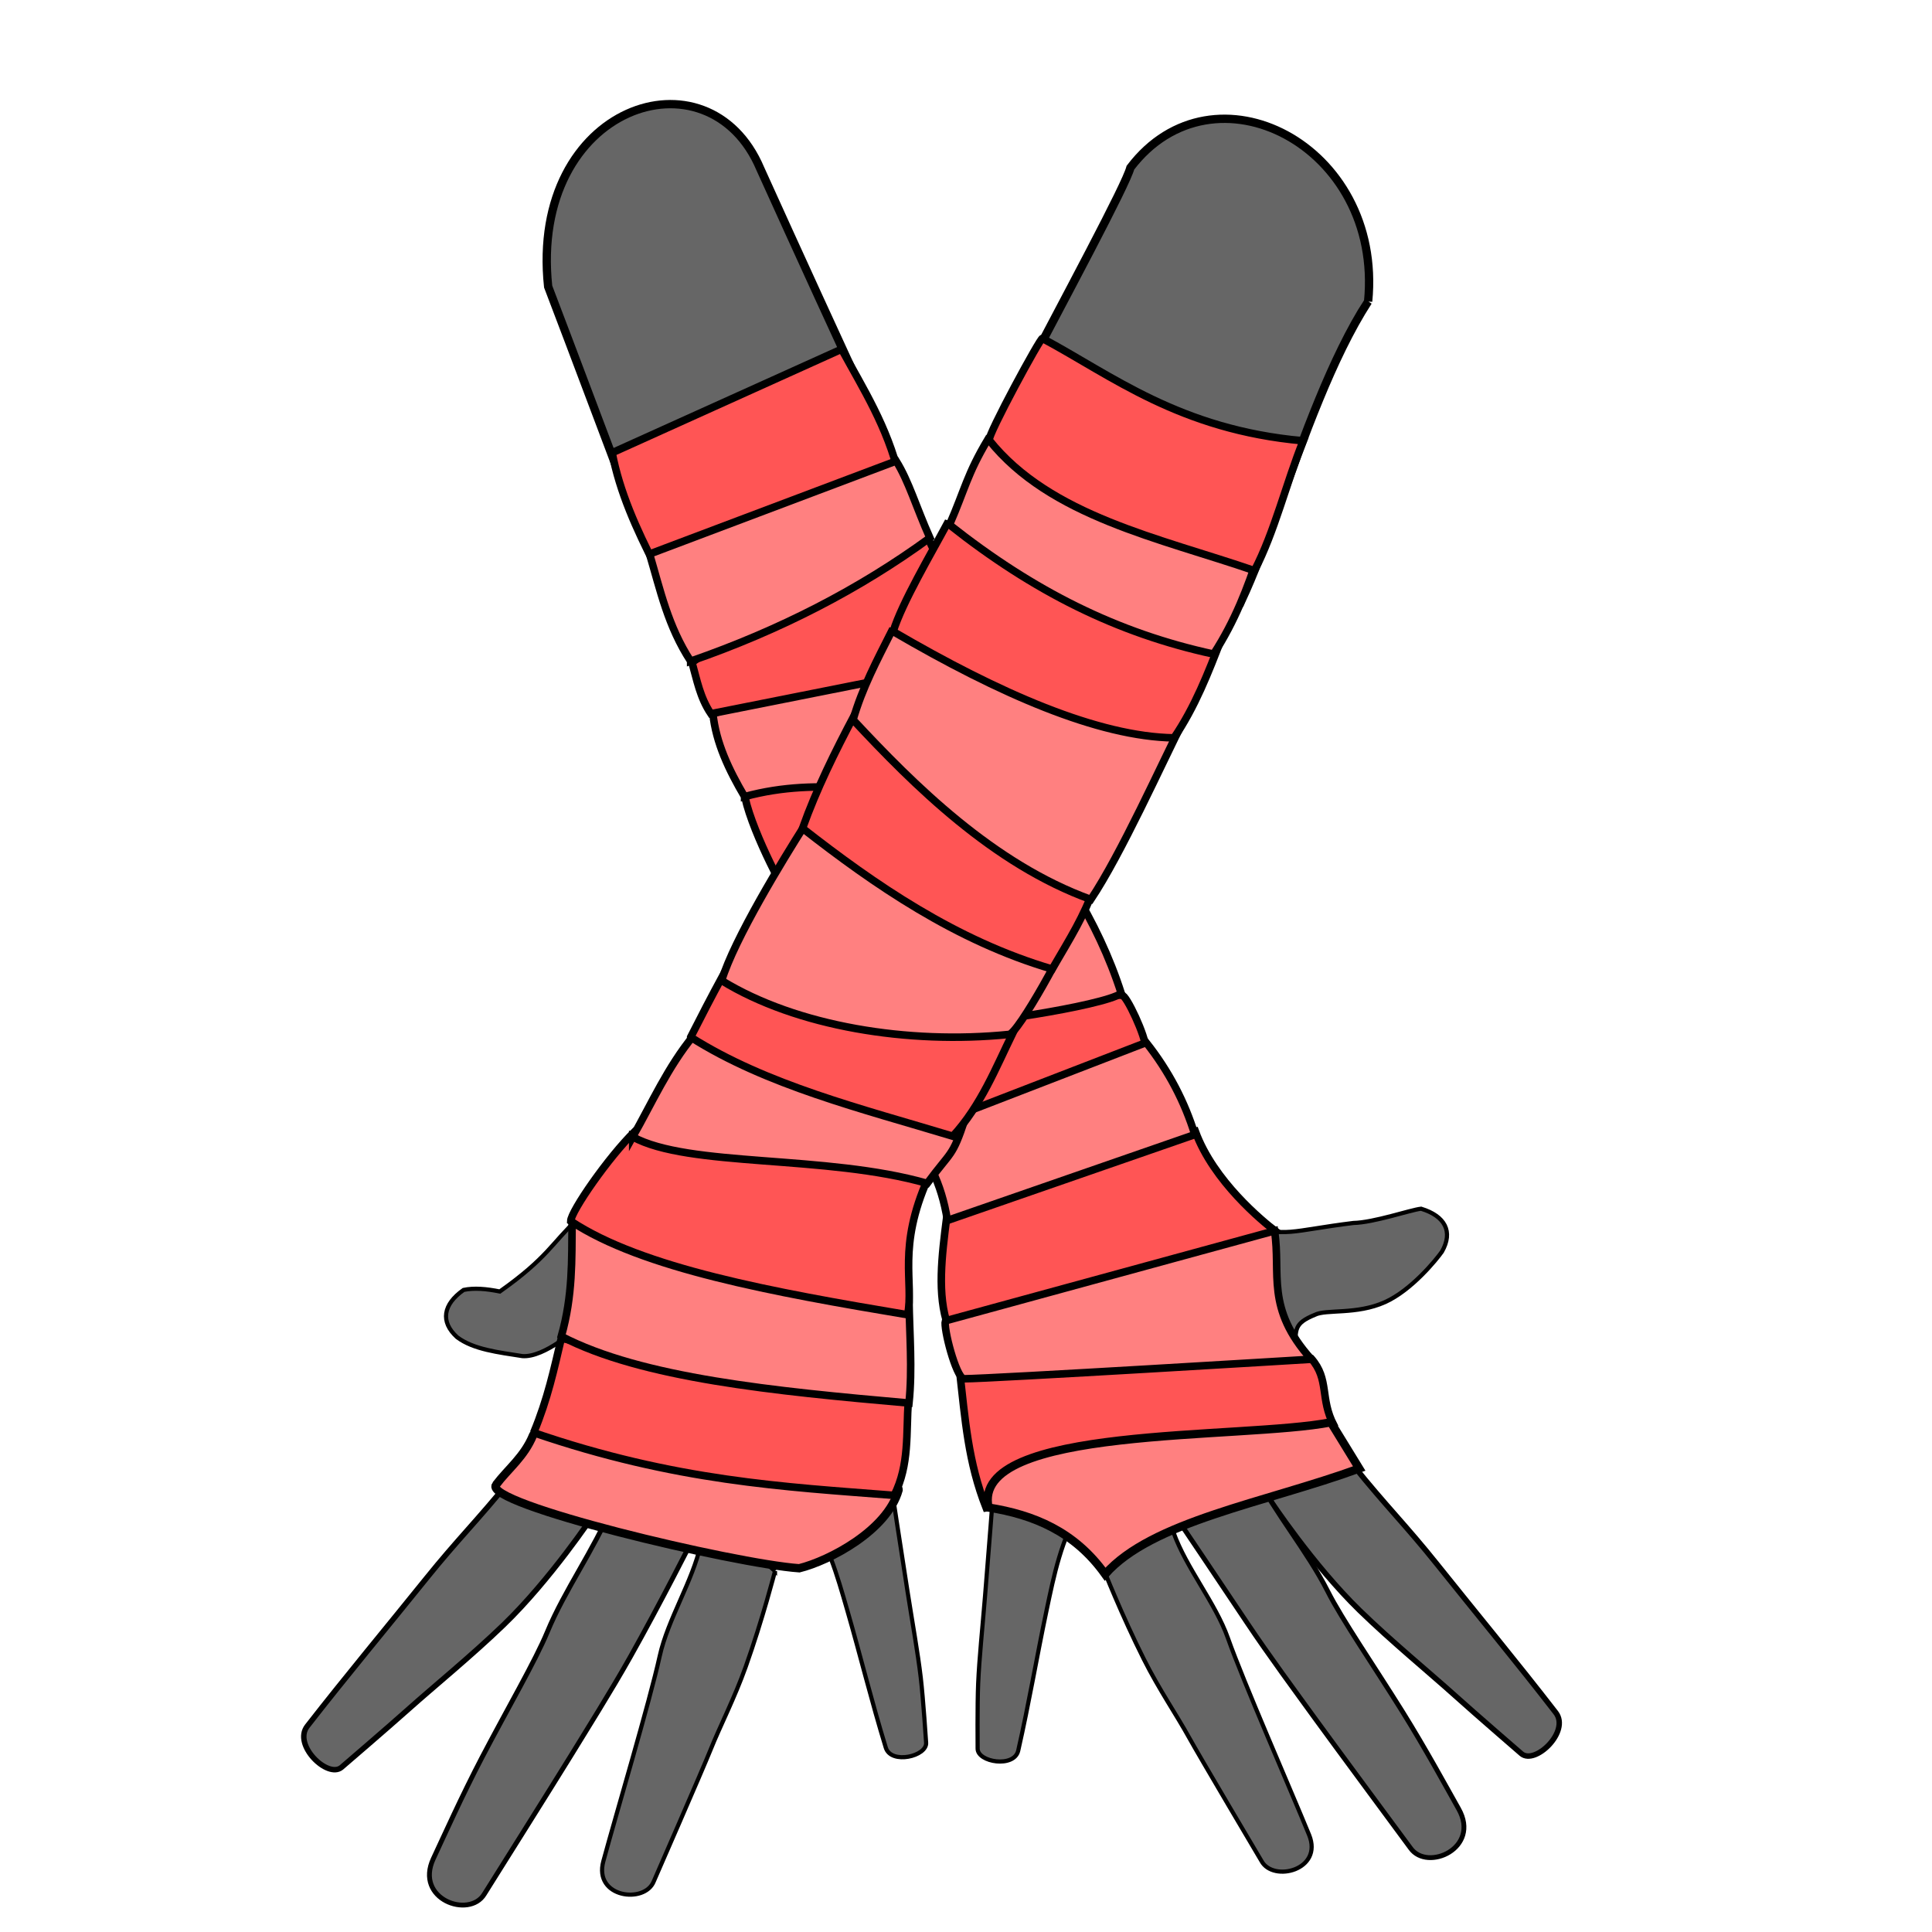 <?xml version="1.0" encoding="UTF-8" standalone="no"?>
<!-- Created with Inkscape (http://www.inkscape.org/) -->

<svg
   xmlns:dc="http://purl.org/dc/elements/1.1/"
   xmlns:cc="http://creativecommons.org/ns#"
   xmlns:rdf="http://www.w3.org/1999/02/22-rdf-syntax-ns#"
   xmlns:svg="http://www.w3.org/2000/svg"
   xmlns="http://www.w3.org/2000/svg"
   xmlns:sodipodi="http://sodipodi.sourceforge.net/DTD/sodipodi-0.dtd"
   xmlns:inkscape="http://www.inkscape.org/namespaces/inkscape"
   viewBox="0 0 256 256"
   id="svg4166"
   version="1.1"
   inkscape:version="0.91 r13725"
   sodipodi:docname="hand_wraps.svg">
  <style
     id="style3">
    svg { cursor: default; }
  </style>
  <defs
     id="defs4168">
    <inkscape:path-effect
       effect="powerstroke"
       id="path-effect4416"
       is_visible="true"
       offset_points="0.085,0.507"
       sort_points="true"
       interpolator_type="Linear"
       interpolator_beta="0.2"
       start_linecap_type="zerowidth"
       linejoin_type="round"
       miter_limit="4"
       end_linecap_type="zerowidth"
       cusp_linecap_type="round" />
    <inkscape:path-effect
       effect="powerstroke"
       id="path-effect4202"
       is_visible="true"
       offset_points="0,0.5"
       sort_points="true"
       interpolator_type="Linear"
       interpolator_beta="0.2"
       start_linecap_type="zerowidth"
       linejoin_type="round"
       miter_limit="4"
       end_linecap_type="zerowidth"
       cusp_linecap_type="round" />
    <inkscape:path-effect
       effect="powerstroke"
       id="path-effect4610"
       is_visible="true"
       offset_points="0.09,0.146"
       sort_points="true"
       interpolator_type="Linear"
       interpolator_beta="0.2"
       start_linecap_type="zerowidth"
       linejoin_type="round"
       miter_limit="4"
       end_linecap_type="zerowidth"
       cusp_linecap_type="round" />
    <inkscape:path-effect
       effect="powerstroke"
       id="path-effect4606"
       is_visible="true"
       offset_points="0.293,0.126"
       sort_points="true"
       interpolator_type="Linear"
       interpolator_beta="0.2"
       start_linecap_type="zerowidth"
       linejoin_type="round"
       miter_limit="4"
       end_linecap_type="zerowidth"
       cusp_linecap_type="round" />
    <inkscape:path-effect
       effect="powerstroke"
       id="path-effect4584-7"
       is_visible="true"
       offset_points="0.529,0.215"
       sort_points="true"
       interpolator_type="Linear"
       interpolator_beta="0.2"
       start_linecap_type="zerowidth"
       linejoin_type="round"
       miter_limit="4"
       end_linecap_type="zerowidth"
       cusp_linecap_type="round" />
    <inkscape:path-effect
       effect="powerstroke"
       id="path-effect4584"
       is_visible="true"
       offset_points="0.529,0.215"
       sort_points="true"
       interpolator_type="Linear"
       interpolator_beta="0.2"
       start_linecap_type="zerowidth"
       linejoin_type="round"
       miter_limit="4"
       end_linecap_type="zerowidth"
       cusp_linecap_type="round" />
    <inkscape:path-effect
       effect="powerstroke"
       id="path-effect4584-79"
       is_visible="true"
       offset_points="0.529,0.215"
       sort_points="true"
       interpolator_type="Linear"
       interpolator_beta="0.2"
       start_linecap_type="zerowidth"
       linejoin_type="round"
       miter_limit="4"
       end_linecap_type="zerowidth"
       cusp_linecap_type="round" />
    <inkscape:path-effect
       effect="powerstroke"
       id="path-effect4584-7-5"
       is_visible="true"
       offset_points="0.529,0.215"
       sort_points="true"
       interpolator_type="Linear"
       interpolator_beta="0.2"
       start_linecap_type="zerowidth"
       linejoin_type="round"
       miter_limit="4"
       end_linecap_type="zerowidth"
       cusp_linecap_type="round" />
    <inkscape:path-effect
       effect="powerstroke"
       id="path-effect4606-3"
       is_visible="true"
       offset_points="0.293,0.126"
       sort_points="true"
       interpolator_type="Linear"
       interpolator_beta="0.2"
       start_linecap_type="zerowidth"
       linejoin_type="round"
       miter_limit="4"
       end_linecap_type="zerowidth"
       cusp_linecap_type="round" />
    <inkscape:path-effect
       effect="powerstroke"
       id="path-effect4610-4"
       is_visible="true"
       offset_points="0.09,0.146"
       sort_points="true"
       interpolator_type="Linear"
       interpolator_beta="0.2"
       start_linecap_type="zerowidth"
       linejoin_type="round"
       miter_limit="4"
       end_linecap_type="zerowidth"
       cusp_linecap_type="round" />
  </defs>
  <sodipodi:namedview
     id="base"
     pagecolor="#ffffff"
     bordercolor="#666666"
     borderopacity="1.0"
     inkscape:pageopacity="0.0"
     inkscape:pageshadow="2"
     inkscape:zoom="3.959798"
     inkscape:cx="162.65777"
     inkscape:cy="146.95898"
     inkscape:document-units="px"
     inkscape:current-layer="layer1"
     showgrid="false"
     units="px"
     inkscape:window-width="2560"
     inkscape:window-height="1388"
     inkscape:window-x="-8"
     inkscape:window-y="-8"
     inkscape:window-maximized="1" />
  <g
     inkscape:label="Layer 1"
     inkscape:groupmode="layer"
     id="layer1"
     transform="translate(0,-796.362)"
     style="display:inline">
    <path
       style="display:inline;fill:#666666;fill-opacity:1;fill-rule:evenodd;stroke:#000000;stroke-width:0.551;stroke-linecap:butt;stroke-linejoin:miter;stroke-miterlimit:4;stroke-dasharray:none;stroke-opacity:1"
       d="m 171.679,975.098 c -0.032,-2.608 -0.199,-3.387 2.543,-4.515 1.49,-0.763 5.513,0.019 9.3,-1.683 3.499,-1.573 6.803,-5.621 7.549,-6.695 1.504,-2.645 0.412,-4.709 -2.769,-5.682 -1.406,0.151 -6.222,1.831 -8.978,1.89 -8.186,1.005 -9.415,2.076 -13.704,0.087 z"
       id="path4366-6"
       inkscape:connector-curvature="0"
       sodipodi:nodetypes="ccsccccc" />
    <path
       style="fill:#666666;fill-opacity:1;fill-rule:evenodd;stroke:#000000;stroke-width:1.102px;stroke-linecap:butt;stroke-linejoin:miter;stroke-opacity:1"
       d="m 72.633,834.337 c 3.788,9.925 7.492,19.849 11.248,29.774 18.726,-3.22 24.284,-5.708 32.088,-12.132 -4.998,-10.783 -10.07,-21.861 -15.215,-33.234 -6.87,-16.31 -30.657,-8.431 -28.121,15.592 z"
       id="path4370"
       inkscape:connector-curvature="0"
       sodipodi:nodetypes="ccccc" />
    <path
       style="fill:#ff5555;fill-rule:evenodd;stroke:#000000;stroke-width:1px;stroke-linecap:butt;stroke-linejoin:miter;stroke-opacity:1"
       d="m 130.67,996.157 c -2.387,-6.036 -2.777,-11.633 -3.527,-18.259 0,0 41.771,-2.21 46.607,-1.518 2.421,2.746 1.129,5.311 2.991,8.839 -2.499,3.571 -38.885,9.698 -46.071,10.938 z"
       id="path4252"
       inkscape:connector-curvature="0"
       sodipodi:nodetypes="ccccc" />
    <path
       style="fill:#ff5555;fill-rule:evenodd;stroke:#000000;stroke-width:1px;stroke-linecap:butt;stroke-linejoin:miter;stroke-opacity:1"
       d="m 169.018,959.505 c -1.703,-1.302 -8.213,-6.619 -10.625,-13.214 l -32.946,11.339 c -0.654,5.151 -1.304,10.3 0.179,14.464 z"
       id="path4256"
       inkscape:connector-curvature="0"
       sodipodi:nodetypes="ccccc" />
    <path
       style="fill:#ff5555;fill-rule:evenodd;stroke:#000000;stroke-width:1px;stroke-linecap:butt;stroke-linejoin:miter;stroke-opacity:1"
       d="m 151.786,935.219 c 0.118,-1.369 -2.594,-7.177 -3.125,-6.964 -19.137,-2.694 -19.514,3.405 -28.929,5.268 l 7.5,17.143 z"
       id="path4260"
       inkscape:connector-curvature="0"
       sodipodi:nodetypes="ccccc" />
    <path
       style="fill:#ff8080;fill-rule:evenodd;stroke:#000000;stroke-width:1px;stroke-linecap:butt;stroke-linejoin:miter;stroke-opacity:1"
       d="m 158.321,946.702 c -1.332,-4.311 -3.431,-8.391 -6.446,-12.197 l -31.517,12.171 c 2.456,2.851 4.4,6.368 5.178,11.401 z"
       id="path4258"
       inkscape:connector-curvature="0"
       sodipodi:nodetypes="ccccc" />
    <path
       style="fill:#ff8080;fill-rule:evenodd;stroke:#000000;stroke-width:1px;stroke-linecap:butt;stroke-linejoin:miter;stroke-opacity:1"
       d="m 148.571,927.987 c -1.532,-4.788 -3.719,-9.388 -6.429,-13.839 0,0 -14.448,17.396 -14.091,17.486 -0.66,0.816 18.125,-1.936 20.52,-3.646 z"
       id="path4262"
       inkscape:connector-curvature="0"
       sodipodi:nodetypes="cccc" />
    <path
       style="fill:#ff5555;fill-rule:evenodd;stroke:#000000;stroke-width:1px;stroke-linecap:butt;stroke-linejoin:miter;stroke-opacity:1"
       d="m 104.464,915.041 c -0.488,-0.313 -5.303,-9.429 -5.893,-13.839 6.25,-3.53 12.5,-1.542 18.75,-0.982 z"
       id="path4264"
       inkscape:connector-curvature="0"
       sodipodi:nodetypes="cccc" />
    <path
       style="fill:#ff8080;fill-rule:evenodd;stroke:#000000;stroke-width:1px;stroke-linecap:butt;stroke-linejoin:miter;stroke-opacity:1"
       d="m 98.661,901.916 c -2.077,-3.525 -3.791,-7.123 -4.196,-10.982 l 29.464,-9.464 3.125,20.268 c -9.461,0.049 -18.126,-2.61 -28.393,0.179 z"
       id="path4266"
       inkscape:connector-curvature="0"
       sodipodi:nodetypes="ccccc" />
    <path
       style="fill:#ff5555;fill-rule:evenodd;stroke:#000000;stroke-width:1px;stroke-linecap:butt;stroke-linejoin:miter;stroke-opacity:1"
       d="m 94.196,890.934 c -1.44,-2.145 -1.856,-4.48 -2.5,-6.786 9.269,-6.938 19.548,-12.597 31.339,-16.339 l 7.5,15.893 z"
       id="path4268"
       inkscape:connector-curvature="0"
       sodipodi:nodetypes="ccccc" />
    <path
       style="fill:#ff5555;fill-rule:evenodd;stroke:#000000;stroke-width:1px;stroke-linecap:butt;stroke-linejoin:miter;stroke-opacity:1"
       d="m 86.829,871.358 c -2.486,-4.872 -4.729,-9.798 -5.716,-15.004 l 30.405,-13.724 c 2.87,5.255 6.05,10.263 7.626,16.812 -11.303,4.256 -21.686,9.848 -32.315,11.916 z"
       id="path4272"
       inkscape:connector-curvature="0"
       sodipodi:nodetypes="ccccc" />
    <path
       style="display:inline;fill:#666666;fill-opacity:1;fill-rule:evenodd;stroke:#000000;stroke-width:0.723;stroke-linecap:butt;stroke-linejoin:miter;stroke-miterlimit:4;stroke-dasharray:none;stroke-opacity:1"
       d="m 168.37,995.245 c 0,0 5.588,8.483 11.823,14.545 4.162,4.046 9.294,8.269 12.557,11.206 2.803,2.523 8.853,7.748 8.853,7.748 1.813,1.519 6.475,-2.949 4.547,-5.445 -5.15,-6.666 -10.552,-13.182 -15.721,-19.651 -4.084,-5.112 -6.846,-7.813 -11.01,-13 -4.014,-0.288 -8.777,-1.733 -11.05,4.597 z"
       id="path4319-4-5"
       inkscape:connector-curvature="0"
       sodipodi:nodetypes="cssssscc" />
    <path
       style="display:inline;fill:#666666;fill-opacity:1;fill-rule:evenodd;stroke:#000000;stroke-width:0.551;stroke-linecap:butt;stroke-linejoin:miter;stroke-miterlimit:4;stroke-dasharray:none;stroke-opacity:1"
       d="m 131.585,994.35 c 0,0 -0.517,6.837 -1.058,13.45 -0.361,4.414 -0.768,8.265 -0.914,11.617 -0.125,2.879 -0.072,8.645 -0.072,8.645 -0.015,1.811 4.848,2.6 5.379,0.269 1.418,-6.228 2.455,-12.404 3.749,-18.552 1.023,-4.858 1.922,-9.302 4.583,-13.876 -1.766,-2.589 -6.865,-3.084 -11.666,-1.553 z"
       id="path4319-8"
       inkscape:connector-curvature="0"
       sodipodi:nodetypes="cssssscc" />
    <path
       style="display:inline;fill:#666666;fill-opacity:1;fill-rule:evenodd;stroke:#000000;stroke-width:0.64;stroke-linecap:butt;stroke-linejoin:miter;stroke-miterlimit:4;stroke-dasharray:none;stroke-opacity:1"
       d="m 156.725,998.695 c 0,0 4.137,6.13 8.499,12.667 2.911,4.363 6.613,9.366 8.934,12.581 1.993,2.761 12.755,17.32 12.755,17.32 2.227,3.128 9.297,-0.011 6.369,-5.209 -1.652,-2.932 -4.413,-8.018 -7.456,-12.9 -3.828,-6.141 -8.005,-12.2 -9.888,-15.923 -2.672,-5.282 -7.008,-10.421 -9.736,-15.785 -3.394,-1.041 -6.5,2.15 -9.476,7.25 z"
       id="path4319-1-8-3"
       inkscape:connector-curvature="0"
       sodipodi:nodetypes="csssssscc" />
    <path
       style="fill:#666666;fill-opacity:1;fill-rule:evenodd;stroke:#000000;stroke-width:0.551;stroke-linecap:butt;stroke-linejoin:miter;stroke-miterlimit:4;stroke-dasharray:none;stroke-opacity:1"
       d="m 76.601,972.226 c -0.094,0.083 -4.421,4.047 -7.378,3.828 -3.182,-0.504 -6.488,-0.868 -8.659,-2.509 -2.252,-2.045 -1.857,-4.346 0.863,-6.261 1.383,-0.294 3.027,-0.152 4.803,0.209 6.364,-4.497 6.914,-6.45 10.371,-9.675 z"
       id="path4366"
       inkscape:connector-curvature="0"
       sodipodi:nodetypes="ccccccc" />
    <path
       style="display:inline;fill:#666666;fill-opacity:1;fill-rule:evenodd;stroke:#000000;stroke-width:0.723;stroke-linecap:butt;stroke-linejoin:miter;stroke-miterlimit:4;stroke-dasharray:none;stroke-opacity:1"
       d="m 78.594,997.168 c 0,0 -5.617,8.463 -11.874,14.503 -4.176,4.031 -9.323,8.236 -12.596,11.162 -2.812,2.513 -8.88,7.717 -8.88,7.717 -1.818,1.513 -6.465,-2.972 -4.528,-5.46 5.174,-6.648 10.598,-13.145 15.789,-19.596 4.102,-5.097 6.873,-7.789 11.055,-12.962 4.015,-0.274 8.783,-1.702 11.033,4.635 z"
       id="path4319-4"
       inkscape:connector-curvature="0"
       sodipodi:nodetypes="cssssscc" />
    <path
       style="display:inline;fill:#666666;fill-opacity:1;fill-rule:evenodd;stroke:#000000;stroke-width:0.64;stroke-linecap:butt;stroke-linejoin:miter;stroke-miterlimit:4;stroke-dasharray:none;stroke-opacity:1"
       d="m 91.671,1000.555 c 0,0 -4.286,8.479 -8.139,15.328 -2.572,4.571 -5.885,9.841 -7.955,13.222 -1.778,2.905 -11.406,18.237 -11.406,18.237 -1.984,3.288 -9.271,0.694 -6.745,-4.711 1.425,-3.049 3.793,-8.329 6.457,-13.429 3.351,-6.414 7.057,-12.771 8.653,-16.627 2.264,-5.469 6.198,-10.923 8.512,-16.478 3.306,-1.295 7.269,-0.403 10.623,4.458 z"
       id="path4319-1-8"
       inkscape:connector-curvature="0"
       sodipodi:nodetypes="csssssscc" />
    <path
       style="display:inline;fill:#666666;fill-opacity:1;fill-rule:evenodd;stroke:#000000;stroke-width:0.551;stroke-linecap:butt;stroke-linejoin:miter;stroke-miterlimit:4;stroke-dasharray:none;stroke-opacity:1"
       d="m 102.693,1004.541 c 0,0 -1.657,6.443 -3.888,12.691 -1.489,4.17 -3.394,7.848 -4.643,10.962 -1.072,2.675 -7.532,17.456 -7.532,17.456 -1.188,3.023 -7.995,2.181 -6.685,-2.66 1.668,-6.165 6.123,-21.075 7.476,-27.209 1.07,-4.848 4.342,-9.871 5.441,-14.798 2.676,-1.631 6.088,0.186 9.831,3.559 z"
       id="path4319-1"
       inkscape:connector-curvature="0"
       sodipodi:nodetypes="cssssscc" />
    <path
       style="fill:#666666;fill-opacity:1;fill-rule:evenodd;stroke:#000000;stroke-width:0.551;stroke-linecap:butt;stroke-linejoin:miter;stroke-miterlimit:4;stroke-dasharray:none;stroke-opacity:1"
       d="m 118.187,993.798 c 0,0 1.02,6.78 2.049,13.335 0.686,4.375 1.376,8.186 1.769,11.518 0.337,2.862 0.71,8.616 0.71,8.616 0.149,1.804 -4.643,2.951 -5.344,0.665 -1.874,-6.106 -3.364,-12.189 -5.108,-18.224 -1.379,-4.769 -2.603,-9.134 -5.595,-13.499 1.571,-2.712 6.619,-3.583 11.519,-2.41 z"
       id="path4319"
       inkscape:connector-curvature="0"
       sodipodi:nodetypes="cssssscc" />
    <path
       style="fill:#666666;fill-opacity:1;fill-rule:evenodd;stroke:#000000;stroke-width:1.102px;stroke-linecap:butt;stroke-linejoin:miter;stroke-opacity:1"
       d="m 181.285,836.298 c -4.803,7.432 -8.555,18.136 -11.95,27.454 -1.663,4.567 -3.241,8.801 -4.814,12.154 -10.7,-9.365 -12.363,-10.926 -31.027,-25.53 8.091,-15.393 15.663,-29.435 16.291,-31.796 10.997,-14.488 33.524,-2.976 31.5,17.719 z"
       id="path4245"
       inkscape:connector-curvature="0"
       sodipodi:nodetypes="cscccc" />
    <path
       style="display:inline;fill:#666666;fill-opacity:1;fill-rule:evenodd;stroke:#000000;stroke-width:0.551;stroke-linecap:butt;stroke-linejoin:miter;stroke-miterlimit:4;stroke-dasharray:none;stroke-opacity:1"
       d="m 146.17,1004.138 c 0,0 2.435,6.19 5.417,12.118 1.99,3.956 4.332,7.371 5.953,10.309 1.393,2.523 9.618,16.398 9.618,16.398 1.55,2.854 8.202,1.183 6.308,-3.461 -2.412,-5.914 -8.664,-20.164 -10.761,-26.086 -1.657,-4.68 -5.521,-9.264 -7.217,-14.018 -2.856,-1.29 -6.019,0.932 -9.319,4.739 z"
       id="path4319-1-0"
       inkscape:connector-curvature="0"
       sodipodi:nodetypes="cssssscc" />
    <path
       style="fill:#ff8080;fill-opacity:1;fill-rule:evenodd;stroke:#000000;stroke-width:1.102px;stroke-linecap:butt;stroke-linejoin:miter;stroke-opacity:1"
       d="m 65.72,993.109 c -1.839,2.514 31.567,10.455 40.183,11.057 4.033,-1.007 11.647,-5.007 13.167,-10.369 0.136,-3.689 -44.603,-13.784 -48.428,-7.283 -1.184,2.884 -3.267,4.418 -4.922,6.595 z"
       id="path4247"
       inkscape:connector-curvature="0"
       sodipodi:nodetypes="ccccc" />
    <path
       style="fill:#ff8080;fill-opacity:1;fill-rule:evenodd;stroke:#000000;stroke-width:1.102px;stroke-linecap:butt;stroke-linejoin:miter;stroke-opacity:1"
       d="m 130.985,996.119 c 5.95,0.945 11.395,3.152 15.45,8.834 6.18,-7.014 21.096,-9.434 33.67,-14.003 l -3.759,-6.125 c -11.803,2.309 -47.744,0.355 -45.361,11.294 z"
       id="path4372"
       inkscape:connector-curvature="0"
       sodipodi:nodetypes="ccccc" />
    <path
       style="fill:#ff5555;fill-rule:evenodd;stroke:#000000;stroke-width:1px;stroke-linecap:butt;stroke-linejoin:miter;stroke-opacity:1"
       d="m 70.714,986.201 c 1.872,-4.493 2.704,-8.465 3.661,-12.5 16.061,3.193 31.096,5.771 45.982,8.259 -0.301,4.263 0.169,8.5 -1.875,12.545 -14.651,-1.143 -28.969,-1.86 -47.768,-8.304 z"
       id="path4230"
       inkscape:connector-curvature="0"
       sodipodi:nodetypes="ccccc" />
    <path
       style="fill:#ff8080;fill-rule:evenodd;stroke:#000000;stroke-width:1px;stroke-linecap:butt;stroke-linejoin:miter;stroke-opacity:1"
       d="m 74.375,973.434 c 1.537,-5.408 1.38,-10.164 1.429,-15 l 44.643,10.179 c 0.068,4.554 0.467,9.107 0,13.661 -17.86,-1.574 -35.441,-3.301 -46.071,-8.839 z"
       id="path4232"
       inkscape:connector-curvature="0"
       sodipodi:nodetypes="ccccc" />
    <path
       style="fill:#ff5555;fill-rule:evenodd;stroke:#000000;stroke-width:1px;stroke-linecap:butt;stroke-linejoin:miter;stroke-opacity:1"
       d="m 75.625,958.166 c 0.033,-1.311 5,-8.472 8.482,-11.875 l 38.839,6.25 c -4.066,9.141 -1.831,13.715 -2.679,18.036 C 102.427,967.59 85.056,964.422 75.625,958.166 Z"
       id="path4234"
       inkscape:connector-curvature="0"
       sodipodi:nodetypes="ccccc" />
    <path
       style="fill:#ff8080;fill-rule:evenodd;stroke:#000000;stroke-width:1px;stroke-linecap:butt;stroke-linejoin:miter;stroke-opacity:1"
       d="m 83.839,947.005 c 2.554,-4.511 4.619,-9.205 8.036,-13.393 l 35.982,11.071 c -1.701,5.096 -1.764,4.094 -5,8.482 -13.446,-3.847 -31.614,-2.09 -39.018,-6.161 z"
       id="path4236"
       inkscape:connector-curvature="0"
       sodipodi:nodetypes="ccccc" />
    <path
       style="fill:#ff5555;fill-rule:evenodd;stroke:#000000;stroke-width:1px;stroke-linecap:butt;stroke-linejoin:miter;stroke-opacity:1"
       d="m 91.518,933.791 c 2.767,-5.448 5.569,-10.793 8.571,-15.536 11.515,5.101 22.875,10.047 34.152,14.911 -2.302,4.702 -4.266,9.705 -7.991,13.75 -12.112,-3.662 -24.66,-6.743 -34.732,-13.125 z"
       id="path4238"
       inkscape:connector-curvature="0"
       sodipodi:nodetypes="ccccc" />
    <path
       style="fill:#ff8080;fill-rule:evenodd;stroke:#000000;stroke-width:1px;stroke-linecap:butt;stroke-linejoin:miter;stroke-opacity:1"
       d="m 133.661,933.434 c 1.146,0.152 8.339,-13.014 7.857,-13.304 -10.974,-5.455 -22.067,-10.79 -34.911,-14.375 -2.821,4.449 -9.321,15.042 -10.982,20.536 9.926,6.096 24.75,8.483 38.036,7.143 z"
       id="path4240"
       inkscape:connector-curvature="0"
       sodipodi:nodetypes="ccccc" />
    <path
       style="fill:#ff5555;fill-rule:evenodd;stroke:#000000;stroke-width:1px;stroke-linecap:butt;stroke-linejoin:miter;stroke-opacity:1"
       d="m 106.339,906.112 c 1.862,-5.215 4.305,-10.139 6.875,-15 l 31.95,22.451 c -1.675,4.504 -3.267,6.931 -5.749,11.205 -12.775,-3.755 -23.562,-11.216 -33.075,-18.655 z"
       id="path4242"
       inkscape:connector-curvature="0"
       sodipodi:nodetypes="ccccc" />
    <path
       style="fill:#ff8080;fill-rule:evenodd;stroke:#000000;stroke-width:1px;stroke-linecap:butt;stroke-linejoin:miter;stroke-opacity:1"
       d="m 113.036,891.737 c 1.209,-4.224 3.193,-7.931 5.089,-11.696 12.354,2.753 25.065,6.161 38.839,11.518 -3.102,6.134 -8.408,17.966 -12.425,23.986 -12.949,-4.691 -23.446,-15.157 -31.503,-23.807 z"
       id="path4244"
       inkscape:connector-curvature="0"
       sodipodi:nodetypes="ccccc" />
    <path
       style="fill:#ff5555;fill-rule:evenodd;stroke:#000000;stroke-width:1px;stroke-linecap:butt;stroke-linejoin:miter;stroke-opacity:1"
       d="m 118.348,880.041 c 1.196,-3.849 5.013,-10.283 7.133,-14.248 10.538,3.035 15.411,6.221 36.35,15.23 -1.719,4.452 -3.484,9.015 -6.273,13.11 -10.047,-0.153 -23.124,-5.862 -37.209,-14.092 z"
       id="path4246"
       inkscape:connector-curvature="0"
       sodipodi:nodetypes="ccccc" />
    <path
       style="fill:#ff8080;fill-rule:evenodd;stroke:#000000;stroke-width:1px;stroke-linecap:butt;stroke-linejoin:miter;stroke-opacity:1"
       d="m 125.812,865.897 c 2.052,-4.708 2.338,-6.711 5.081,-11.303 10.906,4.327 13.961,3.219 35.893,15.179 -1.459,4.42 -3.112,8.839 -5.982,13.259 -12.78,-2.773 -23.84,-8.314 -34.992,-17.134 z"
       id="path4248"
       inkscape:connector-curvature="0"
       sodipodi:nodetypes="ccccc" />
    <path
       style="fill:#ff5555;fill-rule:evenodd;stroke:#000000;stroke-width:1px;stroke-linecap:butt;stroke-linejoin:miter;stroke-opacity:1"
       d="m 131.071,854.684 c -0.184,-0.736 6.827,-13.663 7.054,-13.482 9.228,4.937 18.156,12.099 34.554,13.571 -2.26,5.626 -3.768,12.006 -6.459,17.202 -12.534,-4.313 -27.072,-7.182 -35.148,-17.291 z"
       id="path4250"
       inkscape:connector-curvature="0"
       sodipodi:nodetypes="ccccc" />
    <path
       style="fill:#ff8080;fill-rule:evenodd;stroke:#000000;stroke-width:1px;stroke-linecap:butt;stroke-linejoin:miter;stroke-opacity:1"
       d="m 173.75,976.469 c -6.104,-6.795 -3.989,-11.269 -4.866,-17.009 l -43.616,11.92 c -0.283,0.966 1.377,7.356 2.411,7.679 3.608,-0.006 46.071,-2.589 46.071,-2.589 z"
       id="path4254"
       inkscape:connector-curvature="0"
       sodipodi:nodetypes="ccccc" />
    <path
       style="fill:#ff8080;fill-rule:evenodd;stroke:#000000;stroke-width:1px;stroke-linecap:butt;stroke-linejoin:miter;stroke-opacity:1"
       d="m 91.518,883.969 c -3.011,-4.613 -4.031,-9.424 -5.446,-14.196 L 118.75,857.451 c 1.679,2.711 2.612,6.014 4.464,10.179 -9.302,6.794 -19.869,12.239 -31.696,16.339 z"
       id="path4270"
       inkscape:connector-curvature="0"
       sodipodi:nodetypes="ccccc" />
  </g>
</svg>
